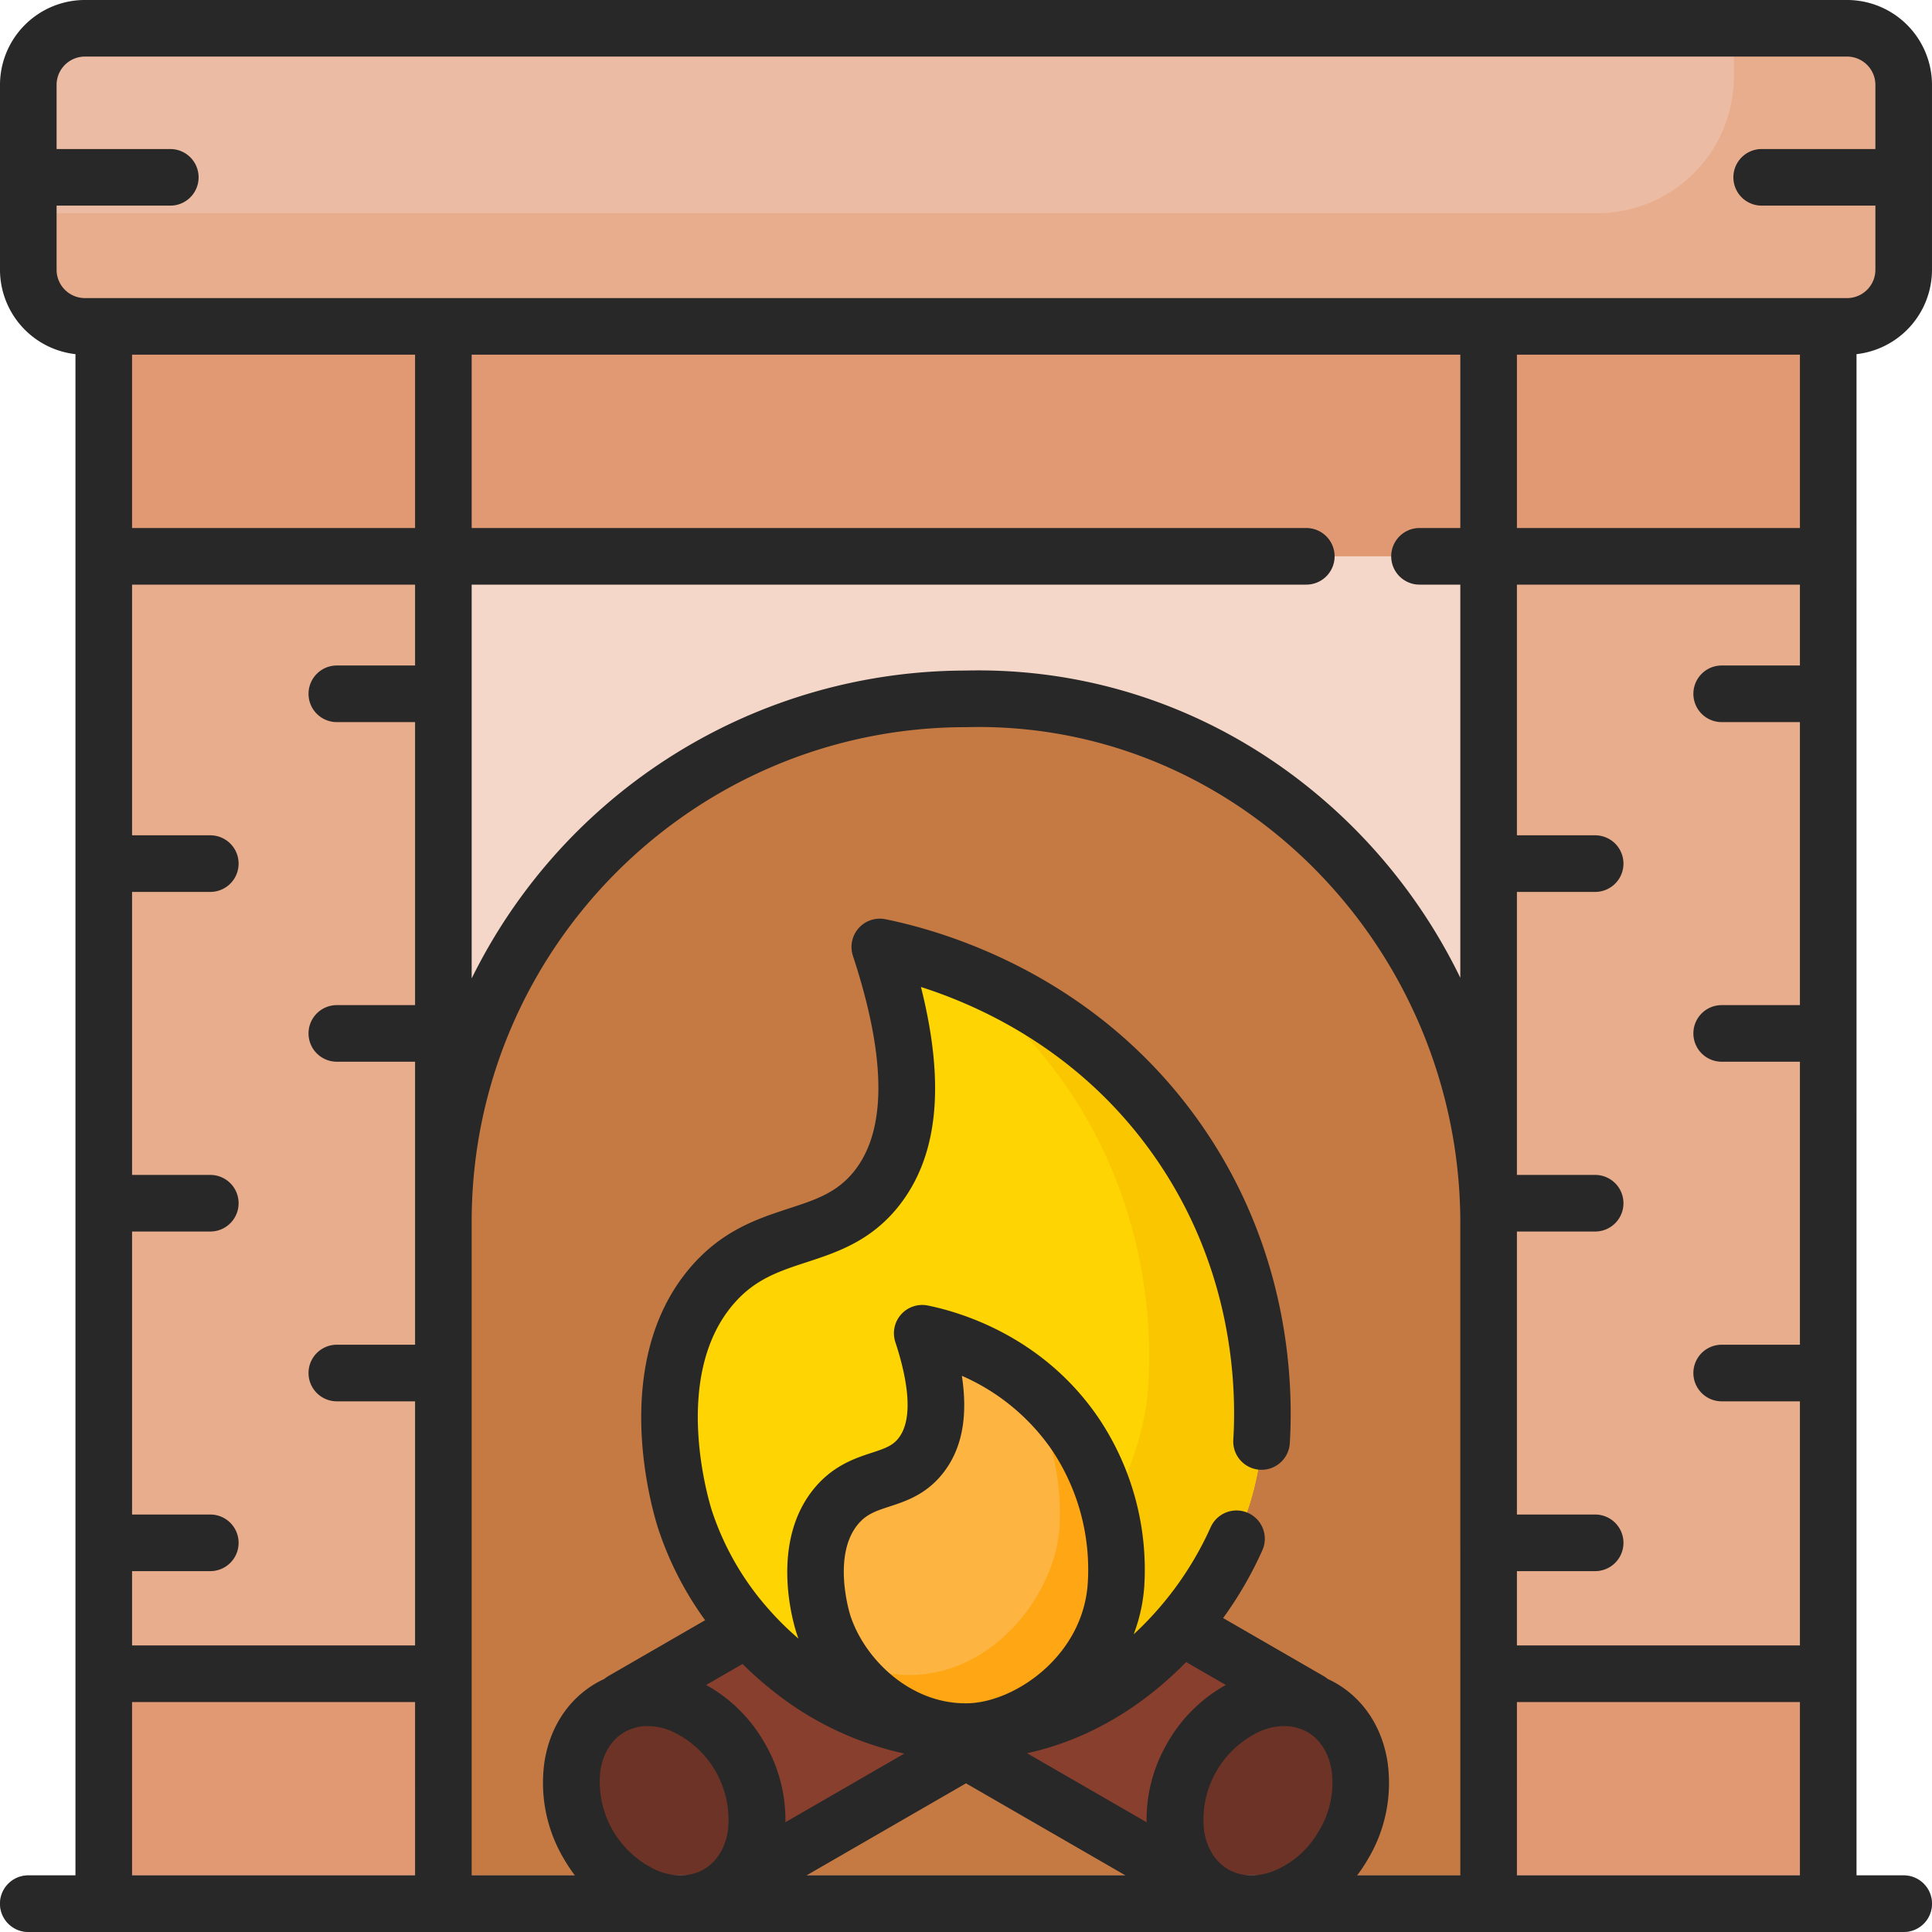 <svg xmlns="http://www.w3.org/2000/svg" data-name="Layer 1" viewBox="0 0 512 512"><rect width="497" height="79" x="7.5" y="7.5" fill="#ecbba3" rx="15"/><path fill="#e8ad8c" d="M489.5,7.5h-30V20.29A36.21,36.21,0,0,1,423.29,56.5H7.5v15a15,15,0,0,0,15,15h467a15,15,0,0,0,15-15v-49A15,15,0,0,0,489.5,7.5Z"/><rect width="457" height="418" x="27.5" y="86.5" fill="#f4d7c8"/><rect width="90" height="418" x="394.5" y="86.5" fill="#e8ad8c"/><path fill="#c57a44" d="M394.5,504.5h-277V323.708A138.5,138.5,0,0,1,256,185.208h0C332.139,183.365,394.49,247.163,394.5,323.708Z"/><polygon fill="#e8ad8c" points="117.5 86.61 117.5 504.5 27.5 504.5 27.5 86.5 117.1 86.5 117.5 86.61"/><rect width="90" height="60.93" x="27.5" y="436.07" fill="#e19974"/><rect width="90" height="60.93" x="394.5" y="436.07" fill="#e19974"/><rect width="457" height="60.93" x="27.5" y="86.5" fill="#e19974"/><path fill="#e8ad8c" d="M504.5,39.5v15H466.87a7.5,7.5,0,0,1,0-15Z"/><polygon fill="#883f2e" points="193.483 500.038 164.981 450.672 305.025 369.818 300.892 438.025 193.483 500.038"/><ellipse cx="176.005" cy="477.218" fill="#6d3326" rx="23.213" ry="28.501" transform="rotate(-30 176.005 477.218)"/><polygon fill="#883f2e" points="318.517 500.038 347.019 450.672 206.975 369.818 209.747 437.24 318.517 500.038"/><ellipse cx="335.995" cy="477.218" fill="#6d3326" rx="28.501" ry="23.213" transform="rotate(-60 335.995 477.218)"/><path fill="#fed402" d="M334.326,382.014c-2.003,33.011-32.654,75.771-76.869,76.869-35.43.88-66.044-25.675-75.905-56.143-.883-2.73-12.143-39.182,6.905-61.753,13.936-16.514,31.587-10.774,43.695-25.835,7.587-9.437,13.162-27.244,1.004-64.189,8.983,1.818,52.343,11.573,80.27,53.172C335.591,337.148,335.006,370.811,334.326,382.014Z"/><path fill="#fac600" d="M313.427,304.134c-19.349-28.82-46.097-42.349-63.696-48.551a122.27,122.27,0,0,1,33.696,33.551c22.165,33.014,21.579,66.676,20.899,77.879-2.003,33.011-32.654,75.771-76.869,76.869a69.733,69.733,0,0,1-18.432-2.035c13.467,10.751,30.316,17.485,48.432,17.035,44.215-1.098,74.866-43.858,76.869-76.869C335.006,370.811,335.591,337.148,313.427,304.134Z"/><path fill="#fdb441" d="M295.766,419.867c-1.017,16.76-16.578,38.468-39.026,39.026-17.988.447-33.53-13.035-38.537-28.503-.449-1.386-6.165-19.893,3.506-31.352,7.075-8.384,16.037-5.47,22.184-13.117,3.852-4.791,6.682-13.832.51-32.588,4.56.923,26.574,5.876,40.753,26.995A64.592,64.592,0,0,1,295.766,419.867Z"/><path fill="#fea613" d="M285.155,380.328a61.936,61.936,0,0,0-15.786-16.124c.262.373.528.74.786,1.124a64.593,64.593,0,0,1,10.611,39.539c-1.017,16.76-16.578,38.468-39.026,39.026a36.97,36.97,0,0,1-19.809-5.342c7.011,11.744,20.089,20.707,34.809,20.342,22.448-.558,38.009-22.266,39.026-39.026A64.593,64.593,0,0,0,285.155,380.328Z"/><path fill="#a79ba7" d="M504.5,512H7.5a7.5,7.5,0,0,1,0-15h497a7.5,7.5,0,0,1,0,15Z"/><path fill="#282828" d="M511.998,71.496v-49a22.526,22.526,0,0,0-22.5-22.5h-467a22.526,22.526,0,0,0-22.5,22.5v49a22.53,22.53,0,0,0,20,22.358V496.996h-12.5a7.5,7.5,0,1,0,0,15H179.608c.258.007.517.019.774.019.196,0,.39-.015.585-.019H331.029c.195.004.389.019.585.019.257,0,.515-.012.772-.019H504.498a7.5,7.5,0,0,0,0-15h-12.5V93.854A22.53,22.53,0,0,0,511.998,71.496Zm-402,425.5h-75V451.062h75Zm0-320.63H89.263a7.5,7.5,0,1,0,0,15h20.735v75H89.263a7.5,7.5,0,0,0,0,15h20.735v75H89.263a7.5,7.5,0,0,0,0,15h20.735v64.695h-75V416.366H55.733a7.5,7.5,0,1,0,0-15H34.998v-75H55.733a7.5,7.5,0,1,0,0-15H34.998v-75H55.733a7.5,7.5,0,0,0,0-15H34.998V154.931h75Zm0-36.436h-75V93.996h75Zm82.893,345.335c-.739,4.585-3.008,8.185-6.387,10.136-3.38,1.951-7.633,2.116-11.971.463a25.796,25.796,0,0,1-15.418-26.703c.739-4.585,3.008-8.185,6.388-10.136a12.201,12.201,0,0,1,6.157-1.593,16.357,16.357,0,0,1,5.813,1.13,25.795,25.795,0,0,1,15.417,26.703Zm9.711-23.408a40.26,40.26,0,0,0-15.467-15.321l9.647-5.57a93.463,93.463,0,0,0,8.532,7.52,84.438,84.438,0,0,0,34.346,16.226l-31.525,18.201A40.254,40.254,0,0,0,202.602,461.857Zm52.302-97.253a56.339,56.339,0,0,1,24.023,19.9,56.955,56.955,0,0,1,9.351,34.903v.001c-1.169,19.284-19.135,31.578-31.586,31.974-.511.009-1.021.01-1.531.006-14.572-.374-26.19-12.083-29.823-23.312-.051-.156-4.996-15.796,2.102-24.206,2.229-2.642,4.758-3.47,8.258-4.615,4.289-1.404,9.628-3.151,14.04-8.64C254.873,384.227,256.591,375.651,254.903,364.604Zm-41.161,132.392,42.256-24.396,42.255,24.396Zm95.652-35.139a40.252,40.252,0,0,0-5.534,21.055l-31.68-18.291c17.057-3.73,31.232-12.978,42.157-24.161l10.523,6.076A40.256,40.256,0,0,0,309.395,461.857Zm40.206,23.213a24.368,24.368,0,0,1-12.138,10.794c-4.339,1.653-8.591,1.489-11.971-.463-3.379-1.951-5.647-5.551-6.387-10.136a25.795,25.795,0,0,1,15.417-26.703,16.361,16.361,0,0,1,5.813-1.13,12.203,12.203,0,0,1,6.157,1.593c3.38,1.951,5.648,5.551,6.388,10.136A24.378,24.378,0,0,1,349.601,485.07Zm37.397,11.926H359.654a42.732,42.732,0,0,0,2.937-4.426,39.388,39.388,0,0,0,5.099-25.797c-1.472-9.124-6.336-16.489-13.696-20.738-.707-.408-1.432-.771-2.164-1.111a7.481,7.481,0,0,0-1.062-.751l-26.625-15.372A100.788,100.788,0,0,0,334.541,410.834a7.5,7.5,0,1,0-13.711-6.084A87.518,87.518,0,0,1,300.43,433.116,44.443,44.443,0,0,0,303.25,420.317a72.071,72.071,0,0,0-11.87-44.174c-14.697-21.892-36.71-28.389-45.492-30.165a7.499,7.499,0,0,0-8.611,9.694c2.822,8.579,5.247,19.975.77,25.545-1.55,1.927-3.472,2.622-7.017,3.783-4.253,1.392-10.077,3.299-15.054,9.196-12.2,14.455-5.692,36.079-4.91,38.498q.252.777.536,1.554a79.152,79.152,0,0,1-7.794-7.678c-.021-.023-.04-.048-.061-.071a74.318,74.318,0,0,1-15.061-26.073c-.459-1.42-11.054-34.992,5.501-54.608,5.724-6.781,12.137-8.881,19.562-11.312,7.926-2.594,16.91-5.535,24.248-14.661,10.592-13.177,12.604-32.32,6.064-58.284,17.643,5.647,44.125,18.429,63.138,46.748,19.218,28.626,20.554,58.178,19.64,73.245a7.5,7.5,0,0,0,14.973.908c1.028-16.957-.482-50.226-22.159-82.515-27.442-40.875-68.591-53.019-85.009-56.342a7.5,7.5,0,0,0-8.612,9.695c8.906,27.065,8.999,46.293.275,57.146-4.547,5.654-10.142,7.486-17.224,9.805-8.385,2.744-17.887,5.854-26.358,15.893-21.497,25.472-9.723,64.528-8.31,68.899a88.011,88.011,0,0,0,12.45,24.328l-25.634,14.8a7.537,7.537,0,0,0-1.062.751c-.732.339-1.457.703-2.164,1.111-7.36,4.249-12.225,11.614-13.696,20.738a39.388,39.388,0,0,0,5.099,25.797,42.734,42.734,0,0,0,2.937,4.426H124.998V323.704c0-72.233,58.767-131,131-131,.061,0,.121-.001.182-.002,33.842-.848,66.075,12.029,90.818,36.178a133.301,133.301,0,0,1,40,94.824Zm0-357.065H376.185a7.5,7.5,0,0,0,0,15h10.813V259.124a147.52,147.52,0,0,0-29.522-40.979C329.837,191.171,293.801,176.8,255.906,177.704a146.161,146.161,0,0,0-130.908,81.591V154.931H346.185a7.5,7.5,0,0,0,0-15H124.998V93.996h262Zm90,357.065h-75V451.062h75Zm0-320.63H456.263a7.5,7.5,0,0,0,0,15h20.735v75H456.263a7.5,7.5,0,0,0,0,15h20.735v75H456.263a7.5,7.5,0,0,0,0,15h20.735v64.695h-75V416.366h20.735a7.5,7.5,0,0,0,0-15H401.998v-75h20.735a7.5,7.5,0,0,0,0-15H401.998v-75h20.735a7.5,7.5,0,0,0,0-15H401.998V154.931h75Zm0-36.436h-75V93.996h75Zm12.5-60.935h-467a7.508,7.508,0,0,1-7.5-7.5v-17H45.133a7.5,7.5,0,0,0,0-15H14.998v-17a7.508,7.508,0,0,1,7.5-7.5h467a7.508,7.508,0,0,1,7.5,7.5v17H466.863a7.5,7.5,0,0,0,0,15h30.135v17A7.508,7.508,0,0,1,489.498,78.996Z"/></svg>